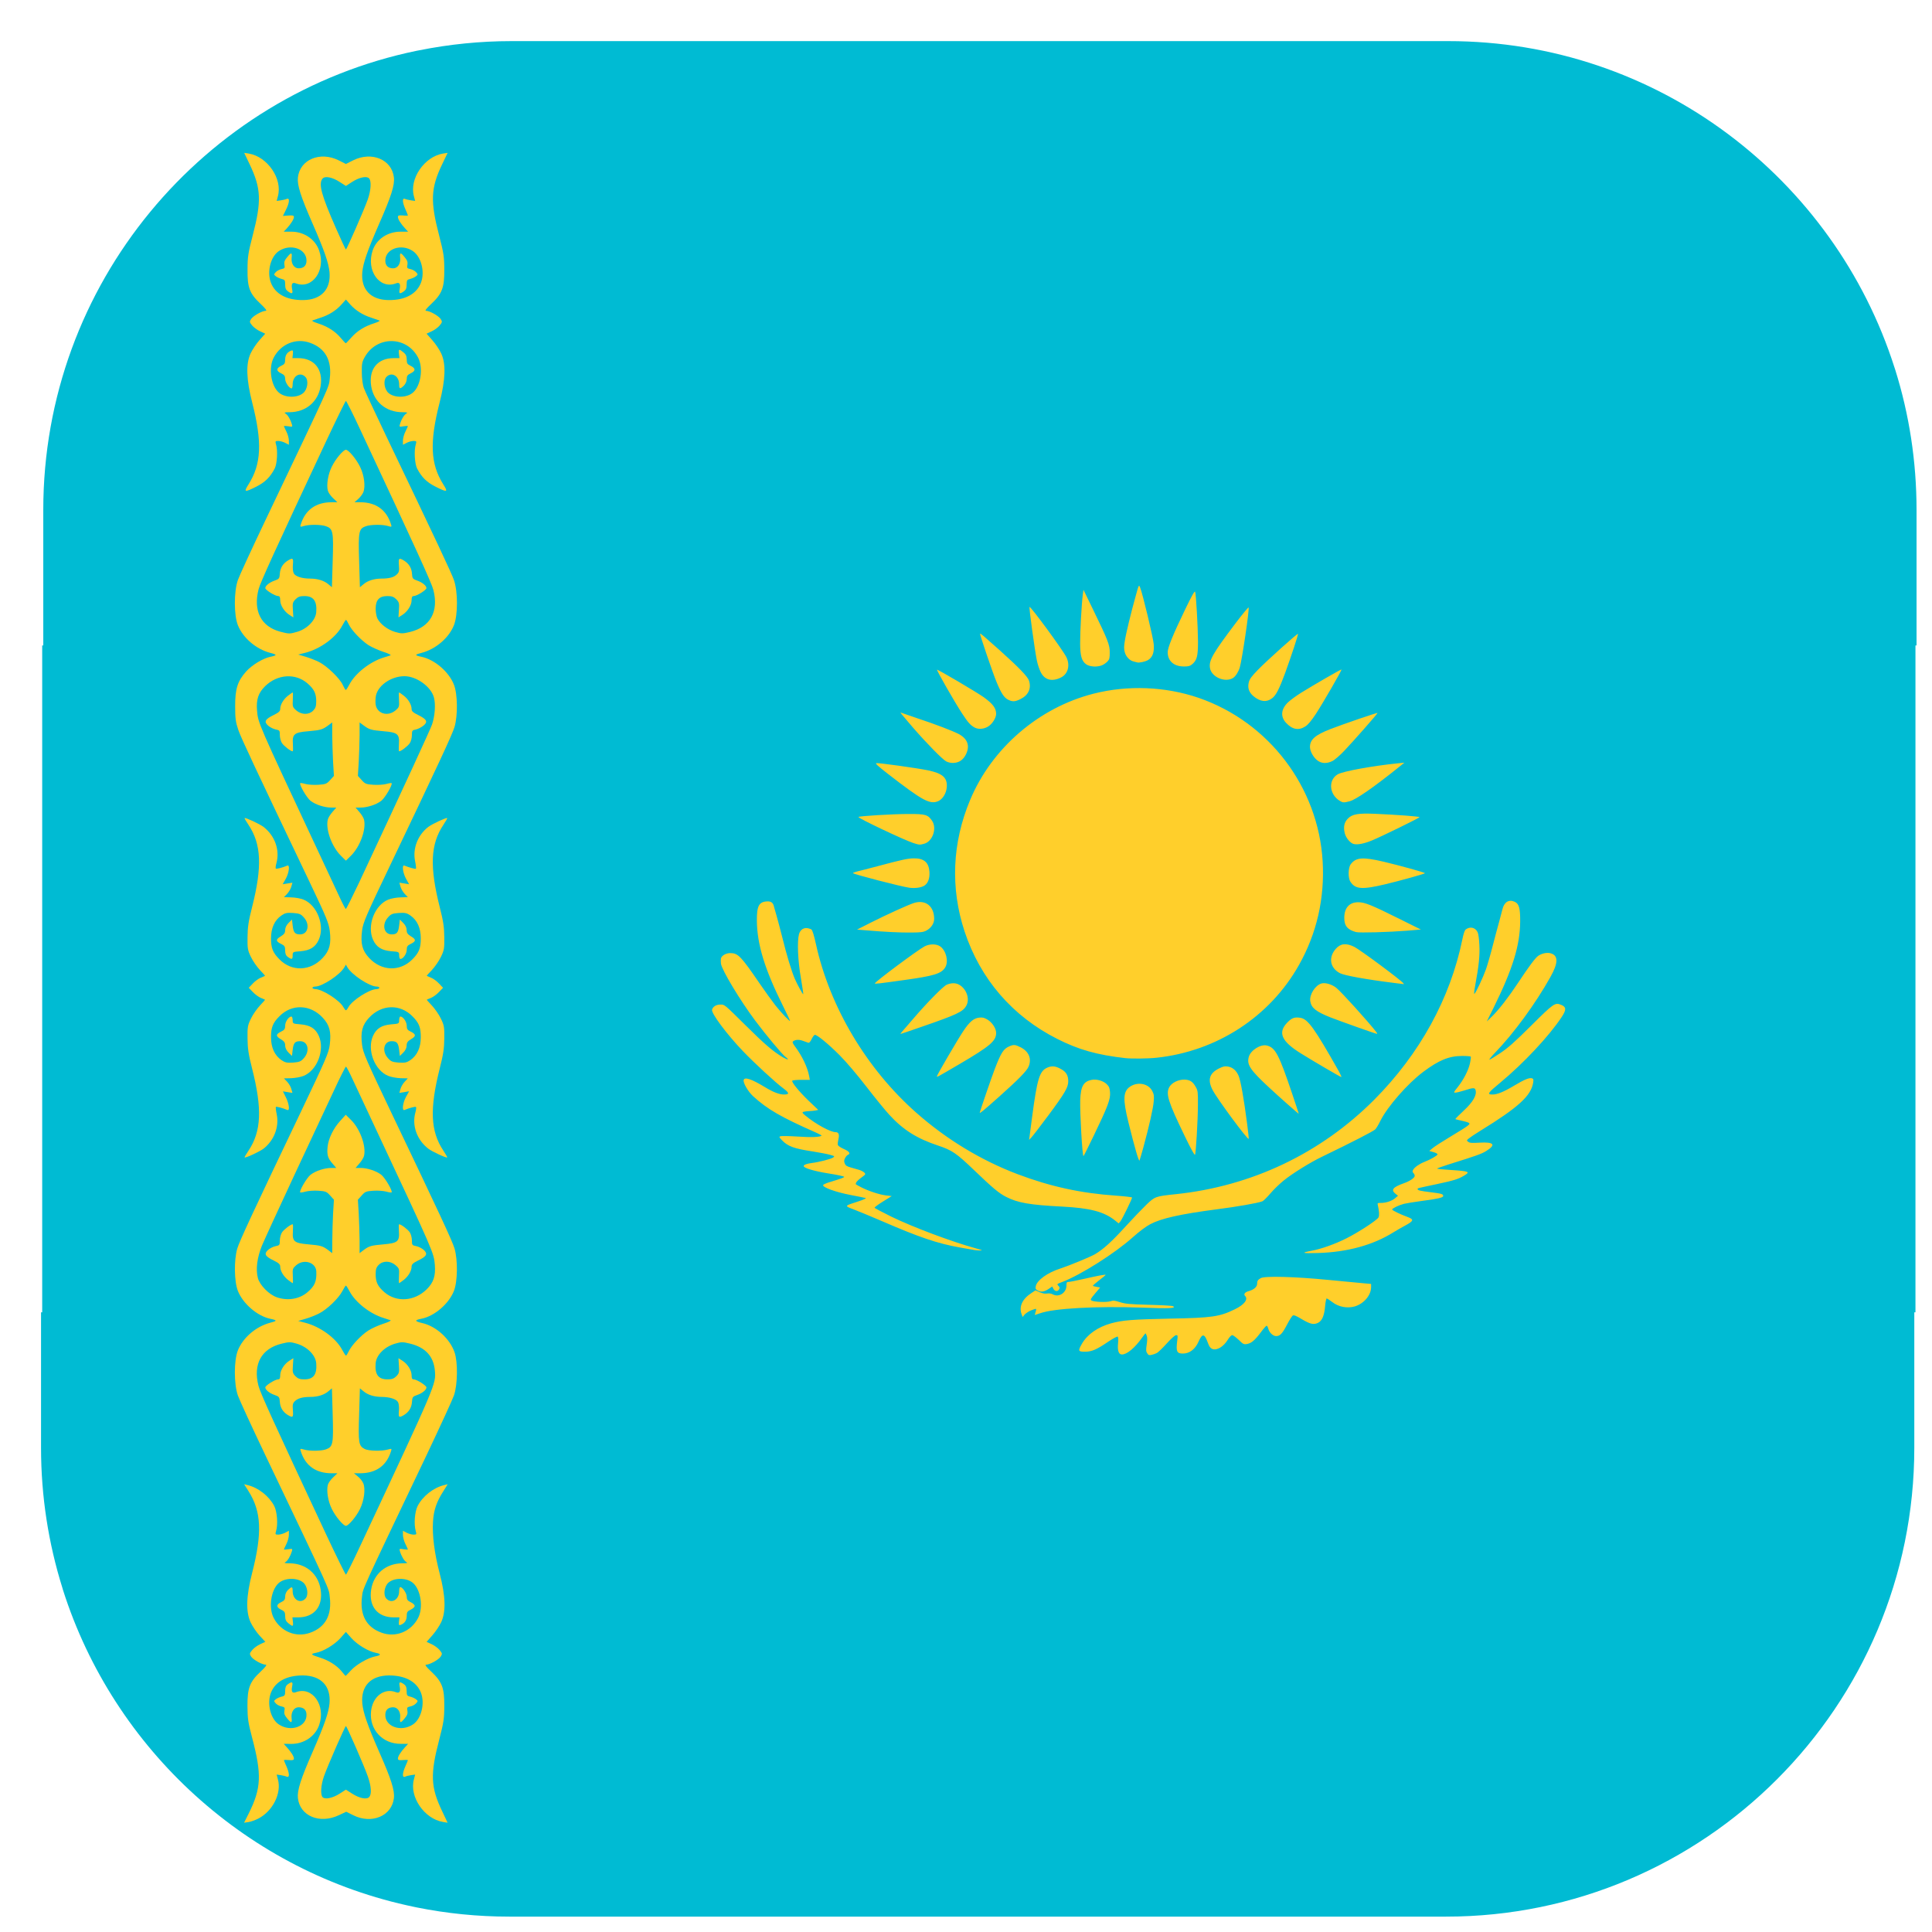 <svg width="25" height="25" viewBox="0 0 25 25" fill="none" xmlns="http://www.w3.org/2000/svg">
<path fill-rule="evenodd" clip-rule="evenodd" d="M18.711 24.801H6.591C6.181 24.801 5.78 24.76 5.392 24.682L5.359 24.675C3.208 24.23 1.473 22.642 0.815 20.574L0.807 20.546C0.628 19.974 0.531 19.365 0.531 18.734V16.981H0.546V8.352H0.56V6.599C0.56 3.672 2.635 1.226 5.392 0.657L5.429 0.65C5.814 0.573 6.213 0.532 6.62 0.532H18.74C21.445 0.532 23.737 2.309 24.516 4.76L24.525 4.787C24.704 5.359 24.8 5.968 24.8 6.599V8.352H24.786V16.981H24.771V18.734C24.771 22.082 22.056 24.801 18.711 24.801Z" fill="#00BBD3"/>
<path fill-rule="evenodd" clip-rule="evenodd" d="M3.856 4.634C4.067 4.634 4.183 4.778 4.149 4.996C4.117 5.199 3.958 5.333 3.747 5.334C3.684 5.334 3.672 5.338 3.694 5.351C3.723 5.368 3.758 5.426 3.777 5.491C3.787 5.524 3.784 5.525 3.731 5.516C3.699 5.512 3.674 5.51 3.674 5.514C3.674 5.518 3.689 5.55 3.706 5.585C3.724 5.619 3.738 5.673 3.738 5.701V5.755L3.691 5.731C3.665 5.717 3.624 5.706 3.601 5.706C3.562 5.706 3.56 5.71 3.572 5.751C3.596 5.829 3.586 6 3.555 6.062C3.495 6.176 3.432 6.238 3.319 6.296C3.163 6.375 3.15 6.371 3.217 6.266C3.382 6.004 3.395 5.724 3.264 5.211C3.187 4.91 3.18 4.707 3.243 4.573C3.266 4.524 3.318 4.446 3.358 4.401L3.432 4.318L3.368 4.288C3.332 4.273 3.286 4.238 3.264 4.213C3.228 4.169 3.227 4.163 3.25 4.127C3.278 4.086 3.392 4.022 3.439 4.022C3.458 4.022 3.435 3.992 3.373 3.933C3.231 3.801 3.2 3.722 3.203 3.488C3.203 3.324 3.212 3.271 3.27 3.047C3.386 2.603 3.379 2.438 3.232 2.129L3.16 1.978L3.219 1.987C3.461 2.027 3.658 2.314 3.596 2.539L3.58 2.6L3.631 2.593C3.659 2.589 3.695 2.581 3.71 2.574C3.752 2.555 3.747 2.623 3.699 2.717L3.661 2.794L3.732 2.789C3.787 2.785 3.803 2.788 3.803 2.808C3.803 2.836 3.767 2.894 3.711 2.956L3.671 2.998L3.765 2.998C3.932 2.996 4.079 3.094 4.13 3.243C4.22 3.497 4.041 3.748 3.829 3.667C3.781 3.648 3.766 3.673 3.781 3.747C3.792 3.802 3.778 3.807 3.726 3.77C3.699 3.751 3.69 3.729 3.69 3.682C3.69 3.627 3.685 3.619 3.646 3.61C3.622 3.604 3.588 3.589 3.571 3.576C3.542 3.554 3.542 3.551 3.568 3.522C3.583 3.505 3.617 3.487 3.643 3.482C3.684 3.473 3.689 3.467 3.68 3.426C3.674 3.391 3.682 3.368 3.715 3.329C3.769 3.262 3.781 3.264 3.774 3.334C3.765 3.41 3.805 3.472 3.864 3.472C3.928 3.472 3.965 3.438 3.966 3.377C3.971 3.221 3.762 3.146 3.608 3.249C3.501 3.321 3.452 3.518 3.505 3.657C3.561 3.805 3.71 3.885 3.922 3.883C4.156 3.881 4.283 3.745 4.264 3.522C4.252 3.4 4.198 3.244 4.046 2.896C3.891 2.542 3.844 2.395 3.855 2.296C3.881 2.064 4.142 1.955 4.383 2.075L4.476 2.122L4.569 2.075C4.81 1.955 5.071 2.064 5.097 2.296C5.109 2.395 5.062 2.542 4.906 2.896C4.754 3.244 4.7 3.4 4.688 3.522C4.669 3.745 4.796 3.881 5.029 3.883C5.242 3.885 5.391 3.805 5.448 3.657C5.5 3.517 5.451 3.323 5.343 3.249C5.192 3.146 4.981 3.221 4.986 3.377C4.987 3.438 5.024 3.472 5.088 3.472C5.147 3.472 5.187 3.41 5.178 3.334C5.171 3.264 5.183 3.262 5.237 3.329C5.27 3.368 5.278 3.391 5.272 3.426C5.263 3.467 5.268 3.473 5.31 3.482C5.335 3.487 5.369 3.505 5.384 3.522C5.41 3.551 5.41 3.554 5.381 3.576C5.364 3.589 5.33 3.604 5.306 3.61C5.267 3.619 5.262 3.627 5.262 3.682C5.262 3.729 5.253 3.751 5.226 3.77C5.174 3.807 5.16 3.802 5.171 3.747C5.186 3.673 5.171 3.648 5.123 3.667C4.911 3.748 4.735 3.5 4.822 3.242C4.871 3.094 5.018 2.996 5.187 2.998L5.281 2.998L5.242 2.956C5.185 2.894 5.149 2.836 5.149 2.807C5.149 2.788 5.164 2.784 5.214 2.788C5.249 2.792 5.278 2.791 5.278 2.787C5.278 2.782 5.263 2.747 5.246 2.708C5.205 2.616 5.203 2.556 5.242 2.574C5.257 2.581 5.293 2.589 5.321 2.593L5.372 2.6L5.356 2.539C5.294 2.314 5.491 2.027 5.733 1.987L5.792 1.978L5.72 2.129C5.573 2.436 5.567 2.606 5.683 3.05C5.74 3.271 5.749 3.324 5.749 3.488C5.751 3.722 5.721 3.801 5.58 3.933C5.517 3.992 5.494 4.022 5.513 4.022C5.56 4.022 5.674 4.086 5.702 4.127C5.725 4.163 5.724 4.169 5.688 4.213C5.666 4.238 5.62 4.273 5.584 4.288L5.52 4.318L5.593 4.401C5.634 4.446 5.686 4.524 5.709 4.573C5.772 4.707 5.765 4.91 5.688 5.211C5.557 5.724 5.57 6.004 5.735 6.266C5.802 6.371 5.789 6.375 5.633 6.296C5.519 6.238 5.457 6.176 5.397 6.062C5.366 6 5.356 5.829 5.38 5.751C5.392 5.71 5.39 5.706 5.351 5.706C5.328 5.706 5.287 5.717 5.261 5.731L5.214 5.755V5.701C5.214 5.673 5.228 5.619 5.246 5.585C5.263 5.55 5.278 5.518 5.278 5.514C5.278 5.51 5.252 5.512 5.221 5.516C5.168 5.525 5.165 5.524 5.175 5.491C5.194 5.426 5.229 5.368 5.258 5.351C5.28 5.338 5.268 5.334 5.205 5.334C4.994 5.333 4.836 5.199 4.803 4.996C4.769 4.778 4.885 4.634 5.096 4.634H5.169L5.162 4.579C5.155 4.514 5.162 4.512 5.219 4.558C5.251 4.583 5.262 4.605 5.263 4.65C5.263 4.702 5.27 4.713 5.314 4.734C5.38 4.766 5.38 4.8 5.314 4.831C5.272 4.851 5.263 4.866 5.263 4.906C5.262 4.936 5.247 4.969 5.225 4.991C5.175 5.038 5.165 5.035 5.165 4.973C5.165 4.862 5.064 4.806 4.998 4.88C4.957 4.926 4.973 5.038 5.027 5.085C5.106 5.153 5.269 5.149 5.347 5.077C5.447 4.987 5.479 4.758 5.41 4.627C5.264 4.348 4.882 4.341 4.723 4.615C4.685 4.681 4.68 4.706 4.682 4.822C4.682 4.894 4.694 4.982 4.707 5.018C4.719 5.054 4.847 5.327 4.989 5.625C5.652 7.01 5.841 7.412 5.874 7.506C5.926 7.656 5.926 7.958 5.874 8.09C5.809 8.254 5.639 8.4 5.455 8.448C5.364 8.471 5.363 8.48 5.454 8.499C5.623 8.534 5.809 8.693 5.874 8.86C5.922 8.982 5.925 9.258 5.882 9.405C5.852 9.506 5.677 9.881 5.058 11.177C4.735 11.852 4.697 11.94 4.685 12.043C4.664 12.211 4.687 12.299 4.776 12.395C4.936 12.568 5.176 12.576 5.336 12.414C5.423 12.327 5.445 12.269 5.445 12.143C5.445 12.008 5.399 11.907 5.31 11.846C5.263 11.813 5.239 11.809 5.159 11.814C5.077 11.82 5.058 11.828 5.019 11.873C4.938 11.963 4.967 12.091 5.068 12.091C5.135 12.091 5.154 12.068 5.165 11.976L5.174 11.899L5.218 11.943C5.246 11.971 5.262 12.004 5.262 12.035C5.262 12.072 5.274 12.089 5.319 12.117C5.386 12.156 5.385 12.181 5.313 12.215C5.272 12.235 5.263 12.249 5.263 12.292C5.262 12.343 5.216 12.409 5.181 12.409C5.173 12.409 5.165 12.388 5.165 12.363C5.165 12.318 5.163 12.316 5.062 12.309C4.938 12.298 4.87 12.255 4.827 12.16C4.746 11.979 4.847 11.713 5.024 11.641C5.06 11.626 5.132 11.613 5.184 11.612L5.277 11.609L5.237 11.567C5.215 11.543 5.19 11.502 5.182 11.473L5.168 11.422L5.294 11.442L5.254 11.371C5.212 11.295 5.198 11.185 5.234 11.201C5.292 11.225 5.375 11.248 5.382 11.241C5.386 11.237 5.382 11.192 5.371 11.142C5.338 10.981 5.406 10.805 5.542 10.7C5.594 10.661 5.777 10.576 5.787 10.586C5.79 10.589 5.767 10.629 5.737 10.674C5.57 10.925 5.558 11.213 5.69 11.738C5.736 11.917 5.748 11.998 5.749 12.126C5.751 12.274 5.747 12.296 5.705 12.383C5.68 12.435 5.627 12.511 5.589 12.552C5.55 12.592 5.52 12.626 5.523 12.628C5.525 12.629 5.549 12.639 5.576 12.651C5.604 12.661 5.651 12.695 5.68 12.726L5.733 12.782L5.68 12.837C5.651 12.868 5.604 12.902 5.576 12.913C5.549 12.924 5.525 12.934 5.523 12.936C5.52 12.937 5.55 12.971 5.589 13.012C5.627 13.053 5.68 13.128 5.705 13.181C5.747 13.267 5.751 13.29 5.749 13.438C5.748 13.566 5.736 13.646 5.69 13.826C5.558 14.35 5.57 14.639 5.737 14.889C5.767 14.935 5.79 14.974 5.787 14.977C5.777 14.988 5.594 14.903 5.542 14.864C5.395 14.75 5.328 14.564 5.375 14.396C5.385 14.361 5.388 14.329 5.383 14.324C5.375 14.316 5.297 14.337 5.234 14.363C5.198 14.377 5.212 14.268 5.254 14.193L5.294 14.121L5.231 14.132L5.168 14.142L5.182 14.091C5.19 14.062 5.215 14.02 5.237 13.997L5.277 13.954L5.184 13.952C5.132 13.95 5.06 13.937 5.024 13.922C4.847 13.851 4.746 13.584 4.827 13.404C4.87 13.308 4.938 13.266 5.062 13.255C5.163 13.247 5.165 13.246 5.165 13.2C5.165 13.175 5.173 13.154 5.181 13.154C5.216 13.154 5.262 13.221 5.263 13.272C5.263 13.315 5.272 13.329 5.313 13.348C5.385 13.383 5.386 13.408 5.319 13.447C5.274 13.474 5.262 13.492 5.262 13.529C5.262 13.559 5.246 13.593 5.218 13.621L5.174 13.664L5.165 13.587C5.154 13.495 5.135 13.473 5.068 13.473C4.967 13.473 4.938 13.599 5.019 13.691C5.058 13.736 5.077 13.743 5.159 13.75C5.239 13.755 5.263 13.75 5.31 13.718C5.399 13.656 5.445 13.556 5.445 13.421C5.445 13.294 5.423 13.236 5.336 13.15C5.176 12.988 4.936 12.996 4.776 13.169C4.687 13.264 4.664 13.353 4.685 13.52C4.697 13.621 4.737 13.712 5.058 14.386C5.686 15.7 5.853 16.058 5.882 16.157C5.925 16.305 5.922 16.581 5.874 16.704C5.808 16.872 5.619 17.034 5.45 17.065C5.361 17.082 5.365 17.098 5.462 17.12C5.642 17.16 5.821 17.322 5.882 17.499C5.926 17.625 5.922 17.92 5.874 18.057C5.854 18.114 5.693 18.464 5.517 18.835C4.654 20.644 4.699 20.545 4.684 20.663C4.655 20.9 4.742 21.058 4.94 21.128C5.121 21.193 5.318 21.113 5.41 20.937C5.479 20.806 5.447 20.577 5.347 20.486C5.269 20.415 5.106 20.411 5.027 20.479C4.973 20.526 4.957 20.638 4.998 20.684C5.064 20.758 5.165 20.701 5.165 20.59C5.165 20.562 5.171 20.537 5.179 20.537C5.209 20.537 5.262 20.616 5.263 20.66C5.263 20.698 5.273 20.712 5.314 20.732C5.343 20.745 5.366 20.767 5.366 20.781C5.366 20.794 5.343 20.816 5.314 20.829C5.27 20.85 5.263 20.862 5.263 20.912C5.262 20.969 5.234 21.008 5.181 21.027C5.162 21.034 5.158 21.025 5.162 20.983L5.169 20.929H5.096C4.885 20.929 4.769 20.786 4.803 20.568C4.836 20.364 4.994 20.231 5.205 20.229C5.268 20.229 5.28 20.226 5.258 20.213C5.229 20.196 5.194 20.137 5.175 20.073C5.165 20.04 5.168 20.038 5.221 20.047C5.252 20.052 5.278 20.053 5.278 20.05C5.278 20.046 5.263 20.014 5.246 19.979C5.228 19.944 5.214 19.891 5.214 19.862V19.808L5.261 19.833C5.287 19.846 5.328 19.858 5.351 19.858C5.39 19.858 5.392 19.854 5.38 19.813C5.354 19.727 5.366 19.563 5.404 19.488C5.47 19.36 5.608 19.251 5.748 19.217L5.793 19.206L5.737 19.296C5.649 19.433 5.612 19.542 5.603 19.689C5.592 19.868 5.621 20.099 5.689 20.359C5.766 20.652 5.772 20.856 5.709 20.991C5.686 21.04 5.634 21.117 5.593 21.163L5.52 21.246L5.584 21.275C5.62 21.291 5.666 21.325 5.688 21.351C5.724 21.395 5.725 21.4 5.702 21.437C5.674 21.478 5.56 21.541 5.513 21.541C5.494 21.541 5.517 21.572 5.58 21.63C5.721 21.763 5.751 21.842 5.749 22.076C5.749 22.24 5.74 22.292 5.682 22.517C5.566 22.96 5.573 23.126 5.72 23.434L5.792 23.586L5.733 23.576C5.491 23.537 5.294 23.249 5.356 23.025L5.372 22.963L5.321 22.97C5.293 22.974 5.257 22.983 5.242 22.99C5.203 23.007 5.205 22.948 5.246 22.855C5.263 22.816 5.278 22.781 5.278 22.777C5.278 22.772 5.249 22.772 5.214 22.775C5.164 22.78 5.149 22.775 5.149 22.756C5.149 22.727 5.185 22.67 5.242 22.608L5.281 22.565H5.187C4.949 22.567 4.778 22.38 4.801 22.146C4.821 21.953 4.97 21.838 5.123 21.897C5.171 21.915 5.186 21.89 5.171 21.817C5.16 21.762 5.174 21.757 5.226 21.793C5.253 21.812 5.262 21.835 5.262 21.881C5.262 21.936 5.267 21.945 5.306 21.954C5.33 21.959 5.364 21.974 5.381 21.987C5.41 22.009 5.41 22.012 5.384 22.041C5.369 22.059 5.335 22.076 5.31 22.081C5.268 22.09 5.263 22.097 5.272 22.138C5.278 22.172 5.27 22.196 5.237 22.235C5.183 22.301 5.171 22.3 5.178 22.229C5.187 22.154 5.147 22.092 5.088 22.092C5.024 22.092 4.987 22.125 4.986 22.187C4.981 22.343 5.19 22.417 5.344 22.314C5.451 22.243 5.5 22.046 5.448 21.906C5.391 21.759 5.242 21.679 5.029 21.68C4.796 21.683 4.669 21.818 4.688 22.042C4.7 22.164 4.754 22.32 4.906 22.668C5.062 23.021 5.109 23.169 5.097 23.268C5.071 23.498 4.81 23.609 4.571 23.489L4.48 23.444L4.384 23.489C4.136 23.606 3.881 23.499 3.855 23.268C3.844 23.169 3.891 23.021 4.046 22.668C4.198 22.32 4.252 22.164 4.264 22.042C4.283 21.818 4.156 21.683 3.922 21.68C3.71 21.679 3.561 21.759 3.505 21.906C3.452 22.046 3.501 22.243 3.608 22.314C3.762 22.417 3.971 22.343 3.966 22.187C3.965 22.125 3.928 22.092 3.864 22.092C3.805 22.092 3.765 22.154 3.773 22.229C3.781 22.3 3.769 22.301 3.715 22.235C3.682 22.196 3.674 22.172 3.68 22.138C3.689 22.097 3.684 22.09 3.643 22.081C3.617 22.076 3.583 22.059 3.568 22.041C3.542 22.012 3.542 22.009 3.571 21.987C3.588 21.974 3.622 21.959 3.646 21.954C3.685 21.945 3.69 21.936 3.69 21.881C3.69 21.835 3.699 21.812 3.726 21.793C3.778 21.757 3.792 21.762 3.781 21.817C3.766 21.89 3.781 21.915 3.829 21.897C4.041 21.816 4.219 22.067 4.13 22.321C4.079 22.47 3.932 22.568 3.765 22.566L3.671 22.565L3.71 22.608C3.767 22.67 3.803 22.727 3.803 22.756C3.803 22.775 3.788 22.78 3.738 22.775C3.703 22.772 3.674 22.772 3.674 22.777C3.674 22.781 3.689 22.816 3.706 22.855C3.747 22.948 3.749 23.007 3.71 22.99C3.695 22.983 3.659 22.975 3.631 22.97L3.58 22.963L3.596 23.025C3.646 23.204 3.53 23.436 3.343 23.532C3.307 23.551 3.25 23.572 3.218 23.577L3.158 23.586L3.218 23.467C3.382 23.139 3.389 22.963 3.261 22.48C3.211 22.291 3.203 22.237 3.202 22.076C3.201 21.842 3.231 21.763 3.373 21.63C3.435 21.572 3.458 21.541 3.439 21.541C3.392 21.541 3.278 21.478 3.25 21.437C3.227 21.4 3.228 21.395 3.264 21.351C3.286 21.325 3.332 21.291 3.369 21.275L3.433 21.245L3.36 21.166C3.32 21.123 3.268 21.045 3.244 20.995C3.179 20.856 3.185 20.656 3.263 20.352C3.395 19.837 3.383 19.56 3.216 19.296L3.159 19.206L3.204 19.217C3.344 19.251 3.482 19.36 3.549 19.488C3.586 19.563 3.599 19.727 3.572 19.813C3.56 19.854 3.562 19.858 3.601 19.858C3.624 19.858 3.665 19.846 3.691 19.833L3.738 19.808V19.862C3.738 19.891 3.724 19.944 3.706 19.979C3.689 20.014 3.674 20.046 3.674 20.05C3.674 20.053 3.699 20.052 3.731 20.047C3.784 20.038 3.787 20.04 3.777 20.073C3.758 20.137 3.723 20.196 3.694 20.213C3.672 20.226 3.684 20.229 3.747 20.229C3.958 20.231 4.117 20.364 4.149 20.568C4.183 20.786 4.067 20.929 3.856 20.929H3.784L3.79 20.984C3.797 21.049 3.79 21.052 3.733 21.006C3.701 20.981 3.69 20.957 3.69 20.913C3.69 20.862 3.682 20.85 3.638 20.829C3.572 20.798 3.572 20.763 3.638 20.732C3.68 20.712 3.69 20.698 3.69 20.658C3.69 20.627 3.705 20.595 3.727 20.573C3.778 20.526 3.787 20.528 3.787 20.59C3.787 20.701 3.888 20.758 3.954 20.684C3.995 20.638 3.979 20.526 3.925 20.479C3.847 20.411 3.683 20.415 3.605 20.486C3.505 20.577 3.473 20.806 3.542 20.937C3.634 21.113 3.83 21.193 4.012 21.128C4.21 21.058 4.297 20.9 4.267 20.663C4.253 20.545 4.299 20.644 3.436 18.835C3.259 18.464 3.098 18.114 3.078 18.057C3.026 17.908 3.026 17.606 3.078 17.474C3.144 17.309 3.313 17.164 3.497 17.116C3.588 17.093 3.588 17.084 3.498 17.065C3.329 17.03 3.144 16.87 3.078 16.704C3.03 16.581 3.027 16.305 3.07 16.157C3.1 16.058 3.266 15.7 3.894 14.386C4.215 13.712 4.255 13.621 4.267 13.52C4.288 13.353 4.265 13.264 4.176 13.169C4.016 12.996 3.776 12.988 3.616 13.15C3.53 13.236 3.507 13.294 3.507 13.421C3.507 13.556 3.553 13.656 3.642 13.718C3.69 13.75 3.713 13.755 3.793 13.75C3.875 13.743 3.894 13.736 3.933 13.691C4.014 13.599 3.985 13.473 3.884 13.473C3.817 13.473 3.797 13.495 3.787 13.587L3.778 13.664L3.734 13.621C3.706 13.593 3.69 13.559 3.69 13.529C3.69 13.492 3.678 13.474 3.633 13.447C3.566 13.408 3.567 13.383 3.639 13.348C3.68 13.329 3.69 13.315 3.69 13.272C3.69 13.221 3.736 13.154 3.771 13.154C3.779 13.154 3.787 13.175 3.787 13.2C3.787 13.246 3.789 13.247 3.89 13.255C4.014 13.266 4.082 13.308 4.125 13.404C4.206 13.584 4.105 13.851 3.928 13.922C3.892 13.937 3.82 13.95 3.768 13.952L3.674 13.954L3.715 13.997C3.737 14.02 3.762 14.062 3.77 14.091L3.784 14.142L3.722 14.132L3.661 14.122L3.699 14.199C3.741 14.284 3.753 14.377 3.718 14.363C3.659 14.338 3.577 14.316 3.57 14.323C3.566 14.327 3.57 14.371 3.581 14.421C3.614 14.582 3.546 14.758 3.41 14.864C3.358 14.903 3.175 14.988 3.165 14.977C3.162 14.974 3.185 14.935 3.216 14.889C3.382 14.639 3.395 14.35 3.262 13.826C3.216 13.646 3.204 13.566 3.203 13.438C3.201 13.29 3.205 13.267 3.247 13.181C3.272 13.128 3.325 13.053 3.363 13.012C3.402 12.971 3.432 12.937 3.429 12.936C3.427 12.934 3.403 12.924 3.376 12.913C3.348 12.902 3.301 12.868 3.272 12.837L3.219 12.782L3.272 12.726C3.301 12.695 3.348 12.661 3.376 12.651C3.403 12.639 3.427 12.629 3.429 12.628C3.432 12.626 3.402 12.592 3.363 12.552C3.325 12.511 3.272 12.435 3.247 12.383C3.205 12.296 3.201 12.274 3.203 12.126C3.204 11.998 3.216 11.917 3.262 11.738C3.395 11.213 3.382 10.925 3.216 10.674C3.185 10.629 3.162 10.589 3.165 10.586C3.175 10.576 3.358 10.661 3.41 10.7C3.557 10.814 3.623 10.999 3.577 11.168C3.567 11.202 3.564 11.235 3.569 11.239C3.577 11.248 3.655 11.227 3.718 11.201C3.754 11.185 3.74 11.295 3.698 11.371L3.658 11.442L3.721 11.432L3.784 11.422L3.77 11.473C3.762 11.502 3.737 11.543 3.715 11.567L3.674 11.609L3.768 11.612C3.82 11.613 3.892 11.626 3.928 11.641C4.105 11.713 4.206 11.979 4.125 12.16C4.082 12.255 4.014 12.298 3.89 12.309C3.789 12.316 3.787 12.318 3.787 12.363C3.787 12.416 3.776 12.419 3.726 12.384C3.7 12.366 3.69 12.342 3.69 12.3C3.69 12.248 3.682 12.236 3.639 12.215C3.567 12.181 3.566 12.156 3.633 12.117C3.678 12.089 3.69 12.072 3.69 12.035C3.69 12.004 3.706 11.971 3.734 11.943L3.778 11.899L3.787 11.976C3.797 12.068 3.817 12.091 3.884 12.091C3.985 12.091 4.014 11.963 3.933 11.873C3.894 11.828 3.875 11.82 3.793 11.814C3.713 11.809 3.69 11.813 3.642 11.846C3.553 11.907 3.507 12.008 3.507 12.143C3.507 12.269 3.53 12.327 3.616 12.414C3.776 12.576 4.016 12.568 4.176 12.395C4.265 12.3 4.288 12.211 4.267 12.045C4.255 11.945 4.222 11.866 4.01 11.421C3.294 9.921 3.123 9.557 3.084 9.446C3.049 9.342 3.043 9.297 3.043 9.138C3.042 8.915 3.074 8.813 3.185 8.689C3.259 8.606 3.402 8.519 3.498 8.499C3.588 8.48 3.588 8.471 3.497 8.448C3.313 8.4 3.144 8.254 3.078 8.09C3.026 7.957 3.026 7.656 3.078 7.506C3.098 7.449 3.259 7.1 3.436 6.729C4.299 4.919 4.253 5.019 4.267 4.901C4.297 4.664 4.21 4.506 4.012 4.436C3.83 4.37 3.634 4.451 3.542 4.627C3.473 4.758 3.505 4.987 3.605 5.077C3.683 5.149 3.847 5.153 3.925 5.085C3.979 5.038 3.995 4.926 3.954 4.88C3.888 4.806 3.787 4.862 3.787 4.973C3.787 5.002 3.781 5.026 3.773 5.026C3.743 5.026 3.69 4.948 3.69 4.904C3.69 4.866 3.679 4.85 3.638 4.831C3.572 4.8 3.572 4.766 3.638 4.734C3.682 4.714 3.69 4.702 3.69 4.652C3.69 4.595 3.718 4.555 3.771 4.536C3.79 4.53 3.794 4.539 3.79 4.581L3.784 4.634H3.856ZM4.175 23.256C4.144 23.224 4.152 23.098 4.193 22.982C4.239 22.852 4.465 22.335 4.476 22.335C4.487 22.335 4.715 22.857 4.76 22.988C4.804 23.113 4.811 23.213 4.779 23.252C4.748 23.29 4.652 23.271 4.556 23.209L4.476 23.158L4.396 23.209C4.307 23.267 4.207 23.288 4.175 23.256ZM4.42 21.626C4.357 21.55 4.25 21.483 4.139 21.449C4.022 21.413 4.013 21.402 4.086 21.388C4.183 21.37 4.327 21.284 4.405 21.197L4.476 21.117L4.547 21.197C4.624 21.283 4.768 21.37 4.865 21.388C4.936 21.401 4.931 21.42 4.854 21.434C4.761 21.453 4.61 21.539 4.541 21.615C4.505 21.654 4.474 21.687 4.471 21.686C4.47 21.686 4.446 21.659 4.42 21.626ZM4.292 19.064C4.087 19.064 3.95 18.966 3.892 18.778C3.881 18.744 3.884 18.743 3.934 18.757C4.005 18.779 4.155 18.777 4.217 18.755C4.309 18.722 4.316 18.688 4.305 18.305L4.295 17.965L4.249 18.003C4.195 18.05 4.11 18.076 4.017 18.076C3.918 18.076 3.856 18.093 3.818 18.129C3.788 18.157 3.784 18.175 3.79 18.249C3.797 18.343 3.79 18.349 3.724 18.31C3.661 18.271 3.626 18.215 3.621 18.14C3.617 18.079 3.612 18.071 3.556 18.052C3.488 18.029 3.433 17.985 3.433 17.953C3.433 17.929 3.56 17.849 3.599 17.849C3.619 17.849 3.626 17.835 3.626 17.796C3.626 17.731 3.679 17.648 3.747 17.606L3.796 17.575L3.79 17.671C3.784 17.757 3.787 17.771 3.824 17.809C3.856 17.84 3.881 17.849 3.939 17.849C4.057 17.849 4.104 17.785 4.092 17.639C4.082 17.534 3.976 17.427 3.84 17.387C3.757 17.363 3.742 17.363 3.644 17.387C3.383 17.451 3.273 17.651 3.344 17.93C3.368 18.025 3.532 18.384 4.227 19.87C4.358 20.148 4.47 20.376 4.476 20.376C4.482 20.376 4.566 20.21 4.66 20.007C5.658 17.877 5.642 17.913 5.627 17.733C5.61 17.55 5.504 17.435 5.308 17.387C5.21 17.363 5.195 17.363 5.112 17.387C4.976 17.427 4.87 17.534 4.861 17.639C4.848 17.785 4.895 17.849 5.013 17.849C5.071 17.849 5.096 17.84 5.128 17.809C5.165 17.771 5.168 17.757 5.162 17.671L5.156 17.575L5.205 17.606C5.273 17.648 5.326 17.731 5.326 17.796C5.326 17.835 5.333 17.849 5.353 17.849C5.392 17.849 5.518 17.929 5.518 17.953C5.518 17.985 5.464 18.029 5.396 18.052C5.34 18.071 5.335 18.079 5.331 18.14C5.326 18.215 5.291 18.271 5.228 18.31C5.162 18.349 5.154 18.343 5.162 18.257C5.166 18.213 5.161 18.163 5.151 18.145C5.131 18.104 5.043 18.077 4.941 18.076C4.842 18.076 4.759 18.05 4.704 18.003L4.657 17.965L4.647 18.303C4.635 18.673 4.641 18.709 4.719 18.75C4.77 18.776 4.939 18.78 5.018 18.757C5.068 18.743 5.071 18.744 5.06 18.778C5.002 18.967 4.866 19.064 4.657 19.064H4.58L4.63 19.105C4.658 19.126 4.689 19.166 4.701 19.194C4.731 19.267 4.712 19.415 4.66 19.523C4.612 19.623 4.51 19.744 4.476 19.744C4.442 19.744 4.34 19.623 4.292 19.522C4.245 19.425 4.223 19.294 4.242 19.215C4.248 19.191 4.279 19.147 4.31 19.118L4.366 19.064H4.292ZM4.429 17.469C4.349 17.316 4.145 17.166 3.947 17.116L3.859 17.093L3.954 17.065C4.007 17.05 4.085 17.019 4.129 16.996C4.232 16.944 4.381 16.801 4.43 16.707C4.451 16.668 4.471 16.635 4.476 16.635C4.481 16.635 4.501 16.668 4.522 16.707C4.597 16.852 4.789 17.002 4.965 17.055C5 17.066 5.04 17.079 5.053 17.084C5.067 17.088 5.025 17.109 4.961 17.129C4.898 17.149 4.81 17.189 4.766 17.217C4.671 17.279 4.55 17.407 4.513 17.485C4.498 17.517 4.482 17.542 4.477 17.542C4.472 17.542 4.45 17.509 4.429 17.469ZM4.351 15.113L4.302 15.056C4.242 14.988 4.229 14.943 4.239 14.841C4.249 14.735 4.313 14.603 4.4 14.507L4.474 14.425L4.54 14.49C4.66 14.607 4.741 14.833 4.71 14.959C4.704 14.981 4.678 15.025 4.65 15.056L4.601 15.113H4.664C4.752 15.113 4.868 15.151 4.933 15.201C4.982 15.239 5.084 15.412 5.067 15.43C5.063 15.433 5.031 15.429 4.997 15.419C4.963 15.41 4.888 15.404 4.832 15.408C4.738 15.414 4.723 15.42 4.68 15.47L4.631 15.524L4.642 15.703C4.647 15.802 4.652 15.957 4.653 16.049V16.216L4.704 16.177C4.777 16.123 4.801 16.116 4.961 16.102C5.146 16.086 5.171 16.065 5.162 15.935C5.159 15.884 5.159 15.842 5.165 15.842C5.19 15.842 5.279 15.91 5.303 15.947C5.318 15.97 5.33 16.017 5.33 16.052C5.33 16.11 5.334 16.115 5.385 16.125C5.414 16.13 5.458 16.152 5.482 16.173C5.539 16.224 5.523 16.257 5.41 16.311C5.345 16.343 5.326 16.361 5.326 16.39C5.326 16.445 5.284 16.515 5.225 16.562C5.195 16.584 5.168 16.604 5.164 16.604C5.16 16.604 5.16 16.56 5.163 16.509C5.168 16.419 5.165 16.412 5.118 16.371C5.049 16.313 4.956 16.311 4.9 16.368C4.869 16.399 4.861 16.424 4.861 16.49C4.861 16.591 4.889 16.647 4.974 16.721C5.129 16.855 5.361 16.84 5.52 16.685C5.61 16.597 5.638 16.512 5.627 16.368C5.613 16.208 5.615 16.214 4.861 14.604C4.736 14.336 4.6 14.047 4.56 13.96C4.52 13.873 4.483 13.802 4.476 13.802C4.471 13.802 4.399 13.942 4.32 14.114C4.239 14.285 4.01 14.775 3.81 15.203C3.611 15.63 3.422 16.041 3.391 16.115C3.327 16.271 3.307 16.425 3.337 16.538C3.361 16.629 3.479 16.75 3.58 16.786C3.721 16.836 3.874 16.811 3.979 16.721C4.074 16.639 4.098 16.582 4.093 16.453C4.088 16.336 3.934 16.286 3.834 16.371C3.787 16.412 3.784 16.419 3.789 16.509C3.792 16.56 3.792 16.604 3.788 16.604C3.784 16.604 3.757 16.584 3.727 16.562C3.668 16.515 3.626 16.445 3.626 16.39C3.626 16.361 3.607 16.343 3.542 16.311C3.429 16.257 3.413 16.224 3.47 16.173C3.494 16.152 3.538 16.13 3.567 16.125C3.618 16.115 3.621 16.11 3.621 16.052C3.621 16.017 3.634 15.97 3.649 15.947C3.673 15.91 3.762 15.842 3.787 15.842C3.793 15.842 3.793 15.884 3.79 15.935C3.781 16.065 3.806 16.086 3.991 16.102C4.151 16.116 4.175 16.123 4.248 16.177L4.299 16.216L4.3 16.049C4.3 15.957 4.305 15.802 4.31 15.703L4.321 15.524L4.272 15.47C4.228 15.42 4.214 15.414 4.12 15.408C4.064 15.404 3.989 15.41 3.955 15.419C3.921 15.429 3.889 15.433 3.885 15.43C3.869 15.412 3.97 15.239 4.019 15.201C4.084 15.151 4.2 15.113 4.288 15.113H4.351ZM4.443 13.032C4.397 12.945 4.17 12.799 4.079 12.799C4.059 12.798 4.043 12.791 4.043 12.782C4.043 12.773 4.059 12.766 4.079 12.766C4.171 12.765 4.401 12.614 4.457 12.515L4.476 12.482L4.494 12.515C4.551 12.614 4.781 12.765 4.873 12.766C4.892 12.766 4.909 12.773 4.909 12.782C4.909 12.791 4.892 12.798 4.873 12.799C4.782 12.799 4.555 12.945 4.509 13.032C4.497 13.055 4.482 13.073 4.476 13.073C4.47 13.073 4.456 13.055 4.443 13.032ZM4.288 10.45C4.2 10.45 4.084 10.413 4.019 10.363C3.97 10.325 3.869 10.152 3.885 10.134C3.889 10.13 3.921 10.135 3.955 10.145C3.989 10.154 4.063 10.159 4.12 10.155C4.214 10.149 4.228 10.143 4.272 10.094L4.321 10.04L4.31 9.86C4.305 9.762 4.3 9.606 4.299 9.515V9.348L4.248 9.386C4.175 9.44 4.151 9.448 3.991 9.462C3.806 9.477 3.781 9.499 3.79 9.628C3.793 9.679 3.793 9.722 3.787 9.722C3.762 9.722 3.673 9.653 3.649 9.616C3.634 9.594 3.621 9.546 3.621 9.512C3.621 9.453 3.618 9.449 3.567 9.439C3.538 9.433 3.494 9.411 3.47 9.39C3.413 9.339 3.429 9.307 3.542 9.252C3.607 9.22 3.626 9.203 3.626 9.174C3.626 9.119 3.668 9.048 3.727 9.002C3.757 8.979 3.784 8.96 3.788 8.96C3.791 8.96 3.792 9.003 3.789 9.055C3.784 9.145 3.787 9.152 3.834 9.193C3.903 9.251 3.997 9.252 4.052 9.196C4.083 9.164 4.092 9.14 4.092 9.074C4.092 8.972 4.063 8.916 3.979 8.843C3.823 8.708 3.591 8.723 3.432 8.878C3.342 8.966 3.314 9.051 3.326 9.195C3.339 9.355 3.337 9.349 4.091 10.96C4.216 11.227 4.352 11.517 4.392 11.604C4.432 11.691 4.469 11.762 4.475 11.762C4.481 11.762 4.557 11.61 4.644 11.426C5.264 10.101 5.567 9.443 5.591 9.374C5.628 9.264 5.639 9.113 5.615 9.025C5.578 8.886 5.39 8.75 5.234 8.75C5.052 8.75 4.873 8.882 4.861 9.025C4.853 9.116 4.863 9.158 4.9 9.196C4.955 9.252 5.049 9.251 5.118 9.193C5.165 9.152 5.168 9.145 5.163 9.055C5.16 9.003 5.16 8.96 5.164 8.96C5.168 8.96 5.195 8.979 5.225 9.002C5.284 9.048 5.326 9.119 5.326 9.174C5.326 9.203 5.345 9.22 5.41 9.252C5.524 9.308 5.54 9.34 5.479 9.39C5.452 9.412 5.407 9.434 5.38 9.44C5.335 9.448 5.33 9.455 5.33 9.512C5.33 9.546 5.318 9.594 5.303 9.616C5.279 9.653 5.19 9.722 5.165 9.722C5.159 9.722 5.159 9.679 5.162 9.628C5.171 9.499 5.146 9.477 4.961 9.462C4.801 9.448 4.777 9.44 4.704 9.386L4.653 9.348V9.515C4.652 9.606 4.647 9.762 4.642 9.86L4.631 10.04L4.68 10.094C4.723 10.143 4.738 10.149 4.832 10.155C4.888 10.159 4.963 10.154 4.997 10.145C5.031 10.135 5.063 10.13 5.067 10.134C5.084 10.152 4.982 10.325 4.933 10.363C4.868 10.413 4.752 10.45 4.664 10.45H4.601L4.65 10.507C4.678 10.539 4.704 10.582 4.71 10.605C4.741 10.73 4.66 10.956 4.541 11.073L4.476 11.137L4.411 11.073C4.293 10.956 4.211 10.73 4.242 10.605C4.247 10.582 4.274 10.539 4.302 10.507L4.351 10.45H4.288ZM4.436 8.864C4.452 8.899 4.469 8.928 4.475 8.928C4.48 8.928 4.501 8.896 4.522 8.856C4.597 8.712 4.789 8.562 4.965 8.508C5 8.498 5.04 8.485 5.053 8.48C5.067 8.476 5.025 8.455 4.961 8.435C4.898 8.414 4.81 8.375 4.766 8.347C4.671 8.284 4.55 8.157 4.513 8.079C4.498 8.047 4.482 8.021 4.477 8.021C4.472 8.021 4.45 8.055 4.429 8.095C4.349 8.248 4.145 8.398 3.947 8.448L3.859 8.47L3.954 8.498C4.007 8.514 4.086 8.545 4.13 8.567C4.233 8.62 4.399 8.78 4.436 8.864ZM4.366 6.499L4.31 6.446C4.279 6.417 4.248 6.373 4.242 6.348C4.223 6.27 4.245 6.138 4.292 6.042C4.34 5.941 4.442 5.82 4.476 5.82C4.51 5.82 4.611 5.941 4.66 6.042C4.713 6.15 4.731 6.295 4.701 6.37C4.689 6.397 4.659 6.437 4.633 6.459L4.586 6.499H4.66C4.865 6.499 5.002 6.598 5.06 6.786C5.071 6.819 5.068 6.821 5.018 6.806C4.947 6.785 4.797 6.787 4.735 6.809C4.642 6.841 4.635 6.878 4.647 7.259L4.657 7.599L4.704 7.56C4.757 7.514 4.842 7.487 4.935 7.487C5.035 7.487 5.096 7.471 5.134 7.434C5.164 7.406 5.168 7.389 5.162 7.314C5.155 7.221 5.162 7.214 5.228 7.254C5.291 7.293 5.326 7.349 5.331 7.423C5.335 7.485 5.34 7.492 5.396 7.512C5.464 7.535 5.518 7.579 5.518 7.61C5.518 7.635 5.392 7.713 5.353 7.713C5.333 7.713 5.326 7.728 5.326 7.768C5.326 7.832 5.273 7.915 5.205 7.958L5.156 7.989L5.162 7.892C5.168 7.807 5.165 7.793 5.128 7.755C5.096 7.723 5.071 7.713 5.013 7.713C4.908 7.713 4.861 7.763 4.861 7.876C4.861 7.921 4.871 7.979 4.884 8.004C4.922 8.077 5.015 8.148 5.112 8.177C5.195 8.201 5.21 8.201 5.308 8.177C5.569 8.112 5.679 7.913 5.608 7.634C5.585 7.543 5.392 7.121 4.66 5.556C4.566 5.353 4.482 5.188 4.476 5.188C4.47 5.188 4.355 5.423 4.22 5.71C3.552 7.136 3.369 7.536 3.346 7.625C3.274 7.905 3.377 8.107 3.626 8.174C3.74 8.204 3.749 8.204 3.848 8.175C3.977 8.136 4.082 8.027 4.092 7.924C4.104 7.778 4.057 7.713 3.939 7.713C3.881 7.713 3.856 7.723 3.824 7.755C3.787 7.793 3.784 7.807 3.79 7.892L3.796 7.989L3.747 7.958C3.679 7.915 3.626 7.832 3.626 7.768C3.626 7.728 3.619 7.713 3.599 7.713C3.56 7.713 3.433 7.635 3.433 7.61C3.433 7.579 3.488 7.535 3.556 7.512C3.612 7.492 3.617 7.485 3.621 7.423C3.626 7.349 3.661 7.293 3.724 7.254C3.79 7.214 3.798 7.221 3.79 7.307C3.786 7.35 3.791 7.4 3.801 7.419C3.822 7.459 3.908 7.487 4.011 7.487C4.11 7.487 4.193 7.513 4.249 7.56L4.295 7.599L4.305 7.259C4.317 6.878 4.31 6.841 4.217 6.809C4.155 6.787 4.005 6.785 3.934 6.806C3.884 6.821 3.881 6.819 3.892 6.786C3.95 6.598 4.087 6.499 4.292 6.499H4.366ZM4.407 4.37C4.335 4.285 4.238 4.224 4.11 4.183C4.06 4.167 4.03 4.151 4.043 4.147L4.145 4.112C4.256 4.077 4.349 4.018 4.417 3.942L4.476 3.876L4.534 3.942C4.603 4.018 4.696 4.077 4.807 4.112L4.909 4.147C4.923 4.151 4.892 4.167 4.842 4.183C4.715 4.223 4.619 4.284 4.544 4.37C4.509 4.41 4.478 4.442 4.474 4.442C4.471 4.442 4.44 4.41 4.407 4.37ZM4.349 2.957C4.158 2.524 4.119 2.378 4.173 2.312C4.204 2.274 4.3 2.292 4.396 2.355L4.476 2.406L4.555 2.355C4.646 2.296 4.737 2.276 4.773 2.305C4.808 2.336 4.802 2.458 4.759 2.581C4.713 2.711 4.487 3.228 4.476 3.228C4.471 3.228 4.415 3.107 4.349 2.957Z" fill="#FFCF2B"/>
<path d="M14.969 17.508C14.986 17.5 15.044 17.444 15.097 17.385C15.159 17.317 15.204 17.277 15.219 17.277C15.241 17.277 15.242 17.282 15.233 17.352C15.216 17.488 15.228 17.515 15.307 17.515C15.393 17.515 15.467 17.458 15.51 17.359C15.557 17.252 15.586 17.255 15.628 17.371C15.647 17.424 15.661 17.444 15.686 17.455C15.745 17.479 15.832 17.428 15.889 17.334C15.91 17.3 15.933 17.277 15.945 17.277C15.957 17.277 15.994 17.305 16.029 17.338C16.085 17.393 16.095 17.398 16.132 17.392C16.191 17.383 16.235 17.346 16.312 17.244C16.349 17.193 16.385 17.153 16.391 17.155C16.397 17.156 16.406 17.172 16.411 17.191C16.424 17.243 16.472 17.289 16.513 17.289C16.564 17.289 16.593 17.258 16.654 17.141C16.684 17.083 16.718 17.03 16.728 17.023C16.743 17.015 16.77 17.025 16.84 17.067C16.952 17.134 16.998 17.145 17.054 17.118C17.108 17.092 17.137 17.024 17.147 16.899C17.152 16.846 17.161 16.802 17.167 16.802C17.174 16.802 17.206 16.823 17.24 16.849C17.321 16.912 17.433 16.933 17.531 16.905C17.648 16.87 17.741 16.761 17.742 16.657L17.742 16.614L17.651 16.606C17.6 16.602 17.392 16.582 17.187 16.562C16.761 16.52 16.367 16.509 16.314 16.539C16.276 16.561 16.267 16.575 16.267 16.614C16.267 16.652 16.223 16.69 16.158 16.707C16.109 16.721 16.089 16.747 16.111 16.769C16.155 16.813 16.101 16.883 15.979 16.942C15.78 17.039 15.685 17.053 15.133 17.063C14.653 17.073 14.529 17.083 14.38 17.123C14.206 17.171 14.069 17.267 13.999 17.39C13.947 17.481 13.951 17.491 14.039 17.491C14.128 17.491 14.188 17.465 14.341 17.361C14.401 17.321 14.455 17.292 14.462 17.296C14.471 17.302 14.473 17.329 14.468 17.378C14.458 17.476 14.475 17.527 14.518 17.527C14.582 17.527 14.685 17.442 14.778 17.31C14.8 17.279 14.821 17.253 14.823 17.253C14.825 17.253 14.832 17.268 14.839 17.285C14.847 17.307 14.847 17.343 14.838 17.4C14.828 17.47 14.829 17.487 14.845 17.511C14.86 17.536 14.869 17.539 14.901 17.532C14.922 17.528 14.952 17.517 14.969 17.508ZM13.34 16.957C13.306 16.972 13.269 16.997 13.256 17.013L13.233 17.042L13.221 17.01C13.182 16.908 13.227 16.809 13.349 16.73L13.399 16.697L13.454 16.721C13.49 16.737 13.521 16.743 13.549 16.738C13.575 16.734 13.603 16.738 13.625 16.75C13.704 16.791 13.8 16.728 13.8 16.634C13.8 16.594 13.803 16.588 13.827 16.588C13.842 16.588 13.933 16.57 14.03 16.548C14.213 16.506 14.307 16.489 14.307 16.497C14.307 16.5 14.27 16.531 14.224 16.566C14.179 16.601 14.142 16.633 14.142 16.637C14.142 16.641 14.163 16.648 14.189 16.652L14.236 16.66L14.17 16.738C14.11 16.81 14.106 16.818 14.125 16.829C14.159 16.848 14.322 16.854 14.37 16.838C14.406 16.826 14.424 16.828 14.492 16.85C14.562 16.872 14.611 16.877 14.868 16.884C15.03 16.888 15.17 16.896 15.179 16.902C15.224 16.93 15.141 16.934 14.758 16.92C14.19 16.9 13.641 16.93 13.464 16.992C13.426 17.005 13.393 17.016 13.391 17.016C13.389 17.016 13.393 17 13.4 16.98C13.407 16.959 13.41 16.94 13.406 16.937C13.403 16.934 13.373 16.943 13.34 16.957ZM13.572 16.677L13.616 16.647L13.631 16.677C13.65 16.713 13.688 16.716 13.705 16.683C13.715 16.665 13.713 16.655 13.695 16.638C13.674 16.616 13.676 16.615 13.745 16.589C13.983 16.498 14.425 16.219 14.655 16.013C14.746 15.932 14.829 15.87 14.886 15.84C15.029 15.765 15.276 15.71 15.741 15.649C16.001 15.616 16.275 15.568 16.335 15.545C16.348 15.54 16.394 15.495 16.436 15.446C16.478 15.396 16.557 15.319 16.611 15.276C16.724 15.184 16.956 15.04 17.111 14.966C17.5 14.778 17.775 14.637 17.797 14.613C17.811 14.598 17.841 14.547 17.864 14.5C17.955 14.318 18.214 14.022 18.415 13.871C18.619 13.718 18.751 13.664 18.921 13.664C18.98 13.664 19.03 13.668 19.032 13.673C19.035 13.678 19.031 13.715 19.022 13.756C19.003 13.847 18.94 13.97 18.863 14.067C18.81 14.133 18.807 14.139 18.831 14.139C18.846 14.139 18.899 14.126 18.95 14.11C19.06 14.074 19.084 14.073 19.093 14.103C19.114 14.169 19.061 14.261 18.935 14.377C18.876 14.432 18.83 14.478 18.833 14.481C18.835 14.484 18.874 14.493 18.918 14.503C18.962 14.512 19.003 14.525 19.01 14.532C19.027 14.549 19.004 14.566 18.772 14.706C18.667 14.769 18.561 14.837 18.538 14.857L18.495 14.893L18.55 14.909C18.583 14.918 18.604 14.931 18.601 14.939C18.596 14.956 18.505 15.007 18.427 15.037C18.364 15.062 18.302 15.106 18.285 15.139C18.275 15.157 18.277 15.167 18.291 15.181C18.302 15.192 18.308 15.209 18.306 15.219C18.302 15.244 18.238 15.286 18.169 15.31C18.024 15.361 17.995 15.397 18.057 15.447L18.09 15.473L18.051 15.506C18.008 15.542 17.935 15.566 17.866 15.566C17.824 15.566 17.822 15.567 17.83 15.598C17.847 15.673 17.85 15.73 17.838 15.753C17.82 15.788 17.577 15.947 17.423 16.024C17.281 16.096 17.094 16.163 16.975 16.184C16.825 16.212 16.847 16.22 17.052 16.214C17.433 16.203 17.766 16.112 18.031 15.946C18.077 15.918 18.142 15.88 18.177 15.862C18.293 15.8 18.301 15.78 18.217 15.749C18.121 15.714 18.014 15.662 18.014 15.651C18.014 15.637 18.098 15.596 18.165 15.578C18.192 15.571 18.295 15.554 18.392 15.541C18.603 15.514 18.675 15.497 18.675 15.476C18.675 15.451 18.655 15.445 18.518 15.428C18.373 15.41 18.344 15.403 18.344 15.387C18.344 15.374 18.331 15.378 18.595 15.322C18.815 15.275 18.869 15.258 18.943 15.214C19.031 15.162 19.013 15.155 18.766 15.139C18.676 15.134 18.6 15.126 18.596 15.122C18.593 15.119 18.661 15.094 18.747 15.067C19.103 14.956 19.171 14.932 19.233 14.893C19.362 14.812 19.332 14.775 19.146 14.786C19.046 14.792 19.017 14.79 18.999 14.775C18.976 14.758 18.976 14.757 19.007 14.731C19.025 14.716 19.095 14.669 19.164 14.627C19.648 14.329 19.812 14.179 19.839 14.01C19.845 13.971 19.843 13.96 19.826 13.954C19.793 13.941 19.726 13.968 19.59 14.05C19.462 14.127 19.372 14.164 19.313 14.163C19.238 14.163 19.25 14.144 19.415 14.008C19.716 13.758 20.044 13.408 20.207 13.162C20.27 13.067 20.269 13.031 20.202 13.003C20.122 12.97 20.107 12.98 19.814 13.271C19.598 13.486 19.516 13.558 19.415 13.626C19.345 13.673 19.281 13.712 19.273 13.712C19.266 13.712 19.297 13.673 19.343 13.625C19.585 13.376 19.87 12.987 20.062 12.643C20.166 12.458 20.166 12.362 20.063 12.335C20.016 12.322 19.946 12.338 19.901 12.371C19.863 12.4 19.779 12.513 19.643 12.719C19.522 12.902 19.397 13.063 19.312 13.147L19.239 13.218L19.327 13.04C19.574 12.54 19.669 12.234 19.671 11.923C19.672 11.752 19.657 11.695 19.6 11.669C19.525 11.634 19.463 11.673 19.441 11.768C19.433 11.801 19.415 11.87 19.4 11.923C19.385 11.975 19.349 12.112 19.319 12.226C19.29 12.341 19.249 12.483 19.229 12.541C19.19 12.65 19.097 12.849 19.078 12.861C19.072 12.864 19.077 12.815 19.089 12.752C19.136 12.5 19.15 12.365 19.143 12.23C19.14 12.156 19.13 12.082 19.121 12.064C19.091 12.001 19.023 11.985 18.967 12.027C18.953 12.037 18.938 12.08 18.923 12.155C18.767 12.918 18.373 13.636 17.784 14.229C17.092 14.924 16.196 15.351 15.21 15.453C14.953 15.48 14.944 15.483 14.835 15.588C14.783 15.638 14.662 15.764 14.566 15.869C14.388 16.065 14.277 16.166 14.17 16.229C14.108 16.265 13.836 16.377 13.717 16.416C13.556 16.467 13.418 16.567 13.403 16.643C13.396 16.676 13.4 16.683 13.429 16.7C13.471 16.723 13.515 16.716 13.572 16.677ZM12.625 16.153C12.318 16.069 11.81 15.878 11.537 15.745C11.42 15.687 11.321 15.635 11.317 15.629C11.313 15.623 11.362 15.587 11.425 15.548L11.539 15.477L11.467 15.469C11.382 15.459 11.241 15.413 11.143 15.363C11.104 15.344 11.073 15.325 11.073 15.323C11.073 15.301 11.095 15.275 11.146 15.238C11.201 15.198 11.203 15.194 11.186 15.175C11.175 15.163 11.147 15.148 11.123 15.14C11.098 15.133 11.048 15.119 11.012 15.108C10.958 15.093 10.942 15.083 10.931 15.055C10.92 15.028 10.921 15.015 10.935 14.986C10.945 14.966 10.962 14.947 10.972 14.944C11.011 14.928 10.989 14.898 10.919 14.868C10.88 14.851 10.846 14.828 10.842 14.816C10.838 14.805 10.842 14.771 10.849 14.741C10.864 14.68 10.852 14.65 10.812 14.65C10.746 14.65 10.555 14.546 10.425 14.438C10.38 14.402 10.377 14.395 10.396 14.387C10.408 14.383 10.439 14.379 10.466 14.378C10.493 14.377 10.531 14.374 10.551 14.37L10.588 14.362L10.469 14.249C10.341 14.126 10.241 14.004 10.252 13.985C10.256 13.978 10.309 13.973 10.369 13.973H10.479L10.47 13.923C10.449 13.811 10.38 13.666 10.293 13.549C10.258 13.503 10.251 13.485 10.261 13.476C10.29 13.452 10.337 13.449 10.389 13.468C10.417 13.479 10.449 13.49 10.459 13.493C10.471 13.497 10.485 13.482 10.503 13.445C10.517 13.415 10.536 13.391 10.545 13.391C10.576 13.391 10.725 13.514 10.867 13.657C10.955 13.746 11.087 13.901 11.213 14.064C11.325 14.209 11.459 14.373 11.511 14.429C11.69 14.623 11.865 14.732 12.137 14.823C12.32 14.884 12.375 14.921 12.607 15.144C12.847 15.374 12.927 15.441 13.02 15.488C13.171 15.565 13.327 15.592 13.742 15.613C14.107 15.632 14.286 15.679 14.43 15.794L14.476 15.831L14.499 15.803C14.522 15.775 14.649 15.514 14.649 15.496C14.649 15.491 14.557 15.48 14.445 15.472C13.989 15.441 13.591 15.354 13.168 15.194C12.695 15.015 12.245 14.742 11.856 14.398C11.213 13.83 10.738 13.031 10.559 12.22C10.532 12.1 10.516 12.046 10.5 12.027C10.498 12.025 10.481 12.018 10.462 12.013C10.406 11.997 10.356 12.027 10.339 12.088C10.314 12.182 10.324 12.428 10.363 12.653C10.382 12.768 10.397 12.863 10.394 12.865C10.389 12.871 10.313 12.733 10.284 12.664C10.242 12.566 10.178 12.355 10.123 12.13C10.092 12.01 10.058 11.879 10.046 11.84C10.034 11.8 10.021 11.755 10.017 11.739C10.006 11.683 9.981 11.662 9.929 11.664C9.821 11.668 9.792 11.722 9.794 11.917C9.797 12.22 9.896 12.544 10.13 13.013C10.181 13.116 10.223 13.204 10.223 13.209C10.223 13.225 10.114 13.11 10.034 13.01C9.991 12.955 9.9 12.829 9.833 12.731C9.587 12.371 9.55 12.333 9.449 12.333C9.395 12.333 9.338 12.365 9.329 12.402C9.326 12.417 9.326 12.448 9.329 12.47C9.343 12.557 9.577 12.945 9.771 13.205C9.907 13.387 10.125 13.649 10.165 13.677C10.219 13.716 10.196 13.719 10.132 13.682C10.006 13.608 9.898 13.516 9.643 13.263C9.376 12.999 9.376 12.998 9.324 12.999C9.268 12.999 9.226 13.024 9.214 13.065C9.201 13.11 9.402 13.38 9.612 13.6C9.759 13.754 10.041 14.014 10.137 14.084C10.215 14.142 10.218 14.163 10.145 14.163C10.084 14.163 10.003 14.132 9.896 14.066C9.724 13.962 9.632 13.931 9.623 13.977C9.615 14.014 9.682 14.127 9.744 14.184C9.931 14.355 10.107 14.456 10.562 14.657C10.603 14.675 10.634 14.692 10.631 14.695C10.611 14.715 10.499 14.719 10.322 14.707C10.21 14.7 10.11 14.698 10.098 14.703C10.079 14.71 10.082 14.716 10.117 14.753C10.195 14.834 10.273 14.863 10.519 14.9C10.606 14.914 10.706 14.933 10.741 14.943C10.801 14.96 10.803 14.962 10.78 14.979C10.752 14.998 10.602 15.037 10.506 15.049C10.438 15.058 10.4 15.072 10.4 15.089C10.4 15.115 10.537 15.155 10.724 15.185C10.835 15.202 10.924 15.222 10.923 15.228C10.922 15.238 10.899 15.247 10.722 15.301C10.685 15.313 10.653 15.328 10.651 15.335C10.642 15.364 10.815 15.426 11.001 15.462C11.102 15.481 11.193 15.5 11.203 15.503C11.212 15.507 11.167 15.527 11.101 15.548C10.923 15.605 10.924 15.603 11.045 15.649C11.102 15.67 11.266 15.739 11.409 15.8C11.896 16.011 12.129 16.09 12.418 16.142C12.632 16.181 12.63 16.18 12.684 16.181C12.722 16.182 12.71 16.176 12.625 16.153ZM14.795 14.847C14.869 14.576 14.923 14.338 14.929 14.252C14.935 14.181 14.932 14.16 14.91 14.117C14.861 14.021 14.722 13.994 14.623 14.061C14.533 14.122 14.528 14.223 14.601 14.52C14.684 14.855 14.736 15.033 14.745 15.017C14.749 15.008 14.772 14.932 14.795 14.847ZM14.153 14.695C14.083 14.841 14.023 14.96 14.02 14.96C14.005 14.96 13.973 14.398 13.978 14.235C13.985 14.055 14.02 13.993 14.129 13.973C14.193 13.961 14.279 13.987 14.322 14.03C14.353 14.061 14.359 14.078 14.364 14.137C14.37 14.225 14.335 14.318 14.153 14.695ZM15.486 14.692C15.494 14.568 15.501 14.388 15.501 14.292C15.502 14.13 15.5 14.114 15.474 14.067C15.435 13.996 15.398 13.972 15.326 13.97C15.246 13.969 15.161 14.011 15.13 14.068C15.084 14.156 15.115 14.255 15.331 14.702C15.421 14.887 15.459 14.955 15.465 14.94C15.469 14.928 15.479 14.816 15.486 14.692ZM13.562 14.438C13.781 14.143 13.823 14.071 13.823 13.992C13.823 13.918 13.798 13.873 13.737 13.838C13.663 13.794 13.611 13.788 13.55 13.816C13.452 13.859 13.421 13.961 13.357 14.443C13.341 14.567 13.325 14.687 13.322 14.709L13.316 14.75L13.344 14.721C13.36 14.705 13.458 14.578 13.562 14.438ZM16.137 14.536C16.097 14.226 16.054 13.983 16.028 13.922C15.998 13.852 15.951 13.811 15.889 13.801C15.849 13.794 15.828 13.799 15.773 13.826C15.648 13.889 15.623 13.974 15.692 14.106C15.752 14.222 16.15 14.76 16.158 14.736C16.16 14.729 16.151 14.639 16.137 14.536ZM16.721 14.154C16.769 14.296 16.807 14.413 16.806 14.412C16.799 14.412 16.546 14.188 16.426 14.076C16.175 13.844 16.13 13.775 16.16 13.674C16.185 13.589 16.313 13.509 16.393 13.529C16.503 13.556 16.549 13.643 16.721 14.154ZM12.93 14.19C13.184 13.963 13.287 13.858 13.311 13.799C13.352 13.699 13.313 13.606 13.207 13.552C13.137 13.517 13.117 13.515 13.064 13.538C12.985 13.571 12.955 13.618 12.871 13.836C12.833 13.934 12.678 14.386 12.678 14.398C12.678 14.411 12.716 14.38 12.93 14.19ZM17.328 13.869C17.349 13.907 17.362 13.937 17.356 13.937C17.345 13.936 17.005 13.738 16.838 13.634C16.58 13.475 16.53 13.36 16.661 13.228C16.717 13.171 16.753 13.159 16.825 13.17C16.924 13.185 17.009 13.304 17.328 13.869ZM12.418 13.768C12.813 13.536 12.89 13.47 12.89 13.366C12.89 13.308 12.839 13.23 12.777 13.193C12.734 13.168 12.714 13.163 12.671 13.168C12.599 13.176 12.546 13.221 12.464 13.344C12.389 13.457 12.123 13.912 12.123 13.928C12.123 13.941 12.126 13.939 12.418 13.768ZM14.966 13.687C14.859 13.699 14.642 13.701 14.561 13.692C14.193 13.65 13.957 13.583 13.682 13.444C13.101 13.151 12.686 12.67 12.482 12.054C12.296 11.491 12.321 10.905 12.554 10.35C12.835 9.679 13.443 9.156 14.151 8.976C14.595 8.863 15.08 8.883 15.51 9.03C16.42 9.344 17.058 10.184 17.115 11.144C17.143 11.624 17.039 12.078 16.808 12.488C16.431 13.158 15.745 13.604 14.966 13.687ZM11.931 13.285C12.376 13.131 12.456 13.094 12.501 13.019C12.571 12.904 12.469 12.721 12.336 12.723C12.31 12.723 12.271 12.732 12.249 12.743C12.202 12.765 11.993 12.977 11.817 13.183C11.749 13.261 11.684 13.337 11.671 13.352C11.658 13.367 11.65 13.379 11.654 13.379C11.658 13.379 11.782 13.337 11.931 13.285ZM17.812 13.358C17.707 13.222 17.357 12.835 17.291 12.782C17.234 12.737 17.149 12.712 17.1 12.726C17.018 12.75 16.941 12.872 16.955 12.957C16.969 13.042 17.027 13.089 17.211 13.163C17.333 13.211 17.797 13.376 17.817 13.378C17.823 13.378 17.82 13.369 17.812 13.358ZM18.161 12.725C18.139 12.69 17.605 12.293 17.524 12.252C17.419 12.2 17.345 12.208 17.284 12.279C17.186 12.391 17.211 12.528 17.341 12.594C17.399 12.623 17.683 12.675 18.031 12.718C18.103 12.727 18.163 12.735 18.165 12.735C18.167 12.736 18.165 12.732 18.161 12.725ZM11.698 12.682C12.088 12.628 12.182 12.599 12.231 12.518C12.277 12.442 12.244 12.303 12.167 12.247C12.118 12.212 12.029 12.212 11.964 12.246C11.872 12.295 11.32 12.706 11.32 12.726C11.32 12.733 11.372 12.728 11.698 12.682ZM11.988 12.041C12.049 12.008 12.088 11.95 12.088 11.89C12.088 11.725 11.975 11.637 11.825 11.685C11.742 11.713 11.484 11.83 11.267 11.939L11.09 12.029L11.203 12.038C11.437 12.058 11.65 12.069 11.793 12.067C11.917 12.066 11.948 12.062 11.988 12.041ZM18.209 12.043C17.971 12.062 17.591 12.073 17.547 12.061C17.436 12.031 17.394 11.98 17.395 11.874C17.396 11.746 17.462 11.674 17.577 11.675C17.66 11.675 17.749 11.711 18.108 11.89L18.386 12.028L18.209 12.043ZM11.963 11.459C11.921 11.486 11.844 11.497 11.766 11.487C11.662 11.473 11.037 11.311 11.037 11.298C11.037 11.294 11.06 11.285 11.087 11.278C11.115 11.272 11.239 11.239 11.362 11.207C11.672 11.124 11.751 11.107 11.829 11.107C11.957 11.106 12.019 11.161 12.027 11.282C12.032 11.366 12.009 11.428 11.963 11.459ZM17.931 11.441C18.127 11.394 18.439 11.307 18.439 11.299C18.439 11.29 18.118 11.201 17.902 11.15C17.634 11.087 17.544 11.094 17.478 11.184C17.445 11.228 17.442 11.361 17.474 11.409C17.538 11.508 17.625 11.514 17.931 11.441ZM11.959 10.918C12.068 10.888 12.127 10.719 12.061 10.621C12.008 10.542 11.976 10.532 11.757 10.533C11.55 10.533 11.108 10.56 11.108 10.572C11.108 10.59 11.693 10.867 11.816 10.908C11.893 10.933 11.904 10.934 11.959 10.918ZM17.754 10.875C17.654 10.916 17.571 10.933 17.52 10.922C17.475 10.913 17.416 10.844 17.401 10.781C17.381 10.701 17.394 10.64 17.442 10.592C17.499 10.534 17.574 10.521 17.801 10.531C18.065 10.542 18.368 10.565 18.368 10.574C18.368 10.584 17.884 10.821 17.754 10.875ZM17.466 10.368C17.388 10.388 17.377 10.388 17.335 10.362C17.198 10.277 17.186 10.091 17.311 10.019C17.381 9.98 17.757 9.911 18.09 9.877L18.173 9.869L18.083 9.941C17.771 10.191 17.545 10.347 17.466 10.368ZM12.14 10.367C12.197 10.343 12.244 10.267 12.251 10.189C12.261 10.064 12.199 10.008 12.008 9.968C11.86 9.938 11.374 9.87 11.34 9.875C11.322 9.878 11.359 9.912 11.486 10.011C11.94 10.363 12.032 10.412 12.14 10.367ZM17.241 9.848C17.269 9.835 17.338 9.775 17.395 9.715C17.512 9.592 17.825 9.237 17.825 9.226C17.825 9.218 17.387 9.368 17.216 9.434C17.018 9.511 16.951 9.57 16.951 9.666C16.952 9.72 16.991 9.794 17.041 9.835C17.096 9.881 17.165 9.885 17.241 9.848ZM12.432 9.843C12.381 9.878 12.303 9.882 12.245 9.853C12.198 9.83 11.992 9.62 11.814 9.415C11.662 9.238 11.64 9.212 11.657 9.221C11.663 9.224 11.754 9.255 11.857 9.29C12.105 9.372 12.332 9.459 12.409 9.5C12.485 9.541 12.525 9.597 12.525 9.663C12.525 9.728 12.484 9.808 12.432 9.843ZM16.891 9.4C16.804 9.456 16.723 9.441 16.641 9.353C16.567 9.273 16.576 9.175 16.667 9.088C16.698 9.059 16.775 9.002 16.84 8.962C17.014 8.854 17.355 8.658 17.359 8.663C17.366 8.67 17.12 9.096 17.028 9.237C16.966 9.33 16.927 9.377 16.891 9.4ZM12.801 9.391C12.849 9.354 12.89 9.284 12.89 9.238C12.89 9.164 12.848 9.108 12.731 9.023C12.64 8.958 12.133 8.659 12.125 8.666C12.118 8.674 12.353 9.085 12.448 9.23C12.527 9.351 12.557 9.384 12.613 9.415C12.665 9.443 12.747 9.433 12.801 9.391ZM13.207 9.045C13.134 9.082 13.1 9.083 13.041 9.052C12.992 9.026 12.955 8.969 12.896 8.827C12.847 8.711 12.676 8.207 12.682 8.2C12.688 8.194 12.72 8.222 12.938 8.416C13.183 8.636 13.298 8.755 13.315 8.807C13.348 8.907 13.308 8.995 13.207 9.045ZM16.463 9.034C16.512 8.996 16.553 8.917 16.63 8.708C16.706 8.499 16.802 8.209 16.796 8.202C16.788 8.194 16.386 8.555 16.277 8.668C16.197 8.75 16.171 8.785 16.16 8.826C16.141 8.899 16.16 8.957 16.218 9.007C16.307 9.082 16.389 9.091 16.463 9.034ZM13.732 8.765C13.821 8.72 13.85 8.606 13.798 8.502C13.752 8.41 13.334 7.84 13.322 7.854C13.314 7.863 13.389 8.41 13.417 8.547C13.426 8.593 13.448 8.659 13.465 8.694C13.516 8.8 13.613 8.826 13.732 8.765ZM15.957 8.772C15.855 8.838 15.676 8.762 15.657 8.644C15.641 8.546 15.692 8.457 15.988 8.065C16.079 7.945 16.155 7.853 16.157 7.861C16.168 7.892 16.073 8.529 16.043 8.636C16.026 8.693 15.99 8.75 15.957 8.772ZM14.261 8.608C14.199 8.634 14.105 8.629 14.058 8.598C13.997 8.556 13.978 8.491 13.977 8.325C13.976 8.178 13.996 7.809 14.011 7.698L14.02 7.632L14.14 7.879C14.338 8.286 14.36 8.343 14.36 8.442C14.36 8.517 14.356 8.532 14.331 8.559C14.314 8.577 14.283 8.599 14.261 8.608ZM15.421 8.6C15.488 8.547 15.502 8.494 15.502 8.304C15.501 8.111 15.477 7.691 15.465 7.658C15.459 7.642 15.422 7.707 15.334 7.89C15.177 8.215 15.11 8.38 15.11 8.44C15.11 8.553 15.19 8.624 15.318 8.624C15.373 8.625 15.397 8.619 15.421 8.6ZM14.857 8.54C14.915 8.505 14.938 8.44 14.929 8.334C14.921 8.248 14.786 7.683 14.753 7.602C14.737 7.563 14.737 7.563 14.698 7.704C14.634 7.933 14.57 8.196 14.555 8.295C14.543 8.368 14.543 8.397 14.555 8.441C14.571 8.499 14.619 8.549 14.671 8.56C14.688 8.564 14.708 8.569 14.714 8.571C14.738 8.58 14.822 8.562 14.857 8.54Z" fill="#FFCF2B"/>
</svg>
